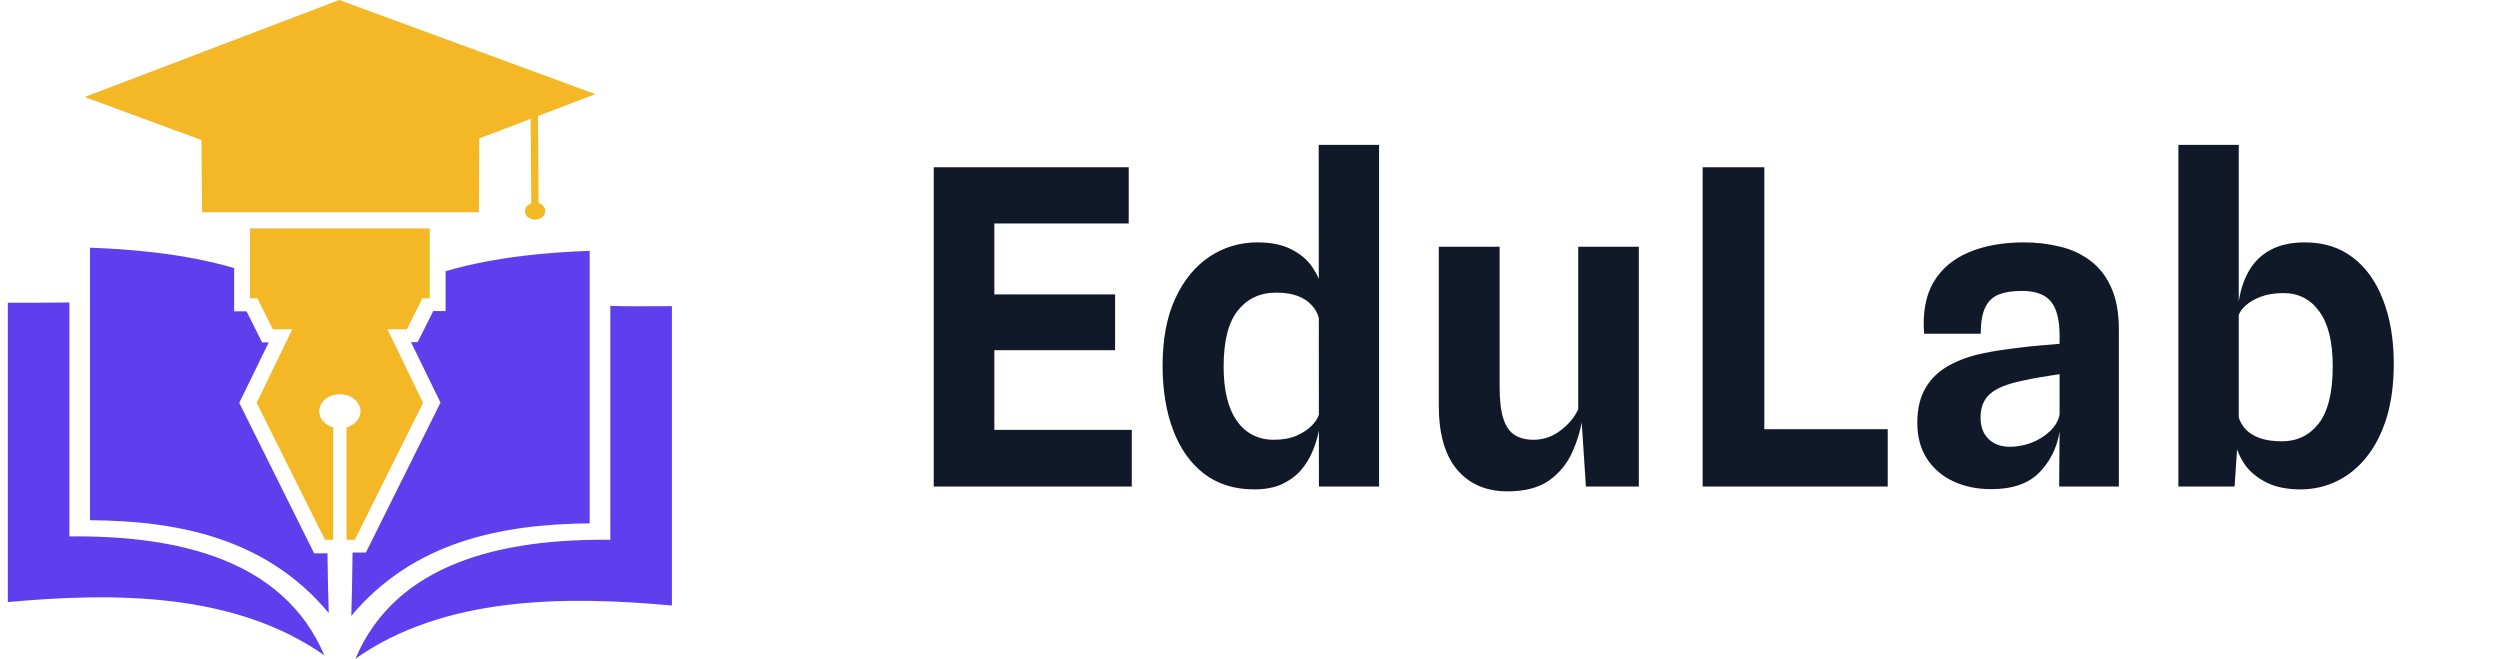 <svg width="167" height="44" viewBox="0 0 167 44" fill="none" xmlns="http://www.w3.org/2000/svg">
<path d="M15.981 26.912L17.953 22.871H17.508L16.469 20.798H15.642V17.907C12.249 16.914 8.58 16.635 6.014 16.548V34.751C11.867 34.785 17.784 35.935 21.961 40.952C21.919 39.819 21.897 38.443 21.876 36.963H20.986L15.981 26.912ZM4.636 35.831V20.206C4.021 20.223 1.349 20.223 0.522 20.223V40.22C7.647 39.558 15.684 39.576 21.664 43.773C18.929 37.328 11.804 35.761 4.636 35.831ZM39.392 34.96V16.757C36.826 16.844 33.158 17.123 29.765 18.116V20.781H28.938L27.899 22.854H27.453L29.425 26.895L24.442 36.91H23.551C23.53 38.496 23.509 39.959 23.467 41.143C27.623 36.161 33.539 35.012 39.392 34.96ZM44.884 20.45C44.057 20.467 41.385 20.467 40.77 20.432V36.057C33.582 35.987 26.478 37.555 23.742 44C29.722 39.802 37.759 39.802 44.884 40.447V20.45Z" fill="#5F3EED"/>
<path d="M35.977 13.569L35.935 7.751L39.773 6.288L22.66 0L5.653 6.48L13.457 9.354L13.499 14.179H31.99L32.012 9.249L35.447 7.943L35.489 13.587C35.235 13.674 35.065 13.865 35.065 14.109C35.065 14.423 35.362 14.667 35.744 14.667C36.125 14.667 36.422 14.423 36.422 14.109C36.422 13.848 36.231 13.639 35.977 13.569ZM16.68 15.259H28.703V19.927H28.216L27.177 22H25.883L28.258 26.912L23.699 36.057H23.148V28.549C23.678 28.393 24.081 27.975 24.081 27.47C24.081 26.843 23.466 26.337 22.702 26.337C21.939 26.337 21.324 26.843 21.324 27.47C21.324 27.957 21.706 28.393 22.257 28.549V36.057H21.706L17.146 26.912L19.521 22H18.228L17.189 19.927H16.701V15.259H16.68Z" fill="#F4B826"/>
<path d="M62.374 32.5V11.175H75.398V14.929H64.984L66.422 13.609V20.62L64.984 19.667H74.488V23.392H65.336L66.422 22.38V30.051L64.984 28.716H75.603V32.5H62.374ZM83.777 32.691C82.467 32.691 81.352 32.344 80.433 31.649C79.524 30.945 78.834 29.972 78.365 28.731C77.896 27.489 77.661 26.052 77.661 24.419C77.661 22.649 77.945 21.153 78.512 19.931C79.079 18.708 79.841 17.78 80.8 17.144C81.758 16.508 82.824 16.191 83.997 16.191C84.916 16.191 85.674 16.347 86.27 16.66C86.867 16.963 87.326 17.349 87.649 17.819C87.972 18.288 88.182 18.752 88.28 19.212L89.042 20.063L88.089 21.207C88.001 20.894 87.84 20.615 87.605 20.371C87.38 20.116 87.072 19.916 86.681 19.769C86.3 19.623 85.821 19.549 85.244 19.549C84.178 19.549 83.327 19.945 82.692 20.737C82.056 21.529 81.738 22.781 81.738 24.492C81.738 26.076 82.037 27.288 82.633 28.129C83.23 28.96 84.051 29.376 85.097 29.376C85.694 29.376 86.202 29.283 86.622 29.097C87.053 28.902 87.39 28.677 87.634 28.423C87.889 28.159 88.04 27.924 88.089 27.719L88.265 28.056L88.089 28.819C88.001 29.268 87.859 29.723 87.664 30.183C87.468 30.642 87.204 31.063 86.872 31.444C86.539 31.816 86.119 32.119 85.61 32.353C85.112 32.578 84.501 32.691 83.777 32.691ZM88.104 32.5L88.089 9.679H92.122V32.5H88.104ZM100.703 32.823C99.285 32.823 98.165 32.344 97.344 31.385C96.523 30.417 96.112 28.99 96.112 27.103V16.484H100.175V25.856C100.175 26.746 100.258 27.45 100.424 27.968C100.59 28.476 100.84 28.838 101.172 29.053C101.514 29.268 101.935 29.376 102.434 29.376C103.098 29.376 103.7 29.171 104.238 28.76C104.785 28.349 105.181 27.875 105.426 27.337V16.484H109.474V32.5H105.939L105.543 26.457L105.748 27.675C105.631 28.555 105.396 29.386 105.044 30.168C104.702 30.95 104.184 31.591 103.49 32.089C102.795 32.578 101.866 32.823 100.703 32.823ZM113.736 32.5V11.175H117.857V31.063L115.525 28.672H126.1V32.5H113.736ZM133.004 32.676C132.066 32.676 131.22 32.5 130.467 32.148C129.724 31.796 129.137 31.288 128.707 30.623C128.287 29.958 128.076 29.171 128.076 28.261C128.076 27.303 128.262 26.516 128.634 25.9C129.005 25.274 129.523 24.78 130.188 24.419C130.853 24.047 131.621 23.773 132.491 23.597C133.097 23.47 133.723 23.368 134.368 23.289C135.023 23.201 135.635 23.133 136.202 23.084C136.769 23.035 137.228 22.996 137.58 22.967V22.424C137.58 21.378 137.39 20.62 137.008 20.151C136.627 19.672 135.972 19.432 135.043 19.432C134.447 19.432 133.943 19.51 133.532 19.667C133.131 19.823 132.828 20.107 132.623 20.517C132.418 20.928 132.315 21.52 132.315 22.292H128.531C128.423 20.894 128.634 19.745 129.162 18.845C129.699 17.946 130.487 17.281 131.523 16.851C132.569 16.411 133.796 16.191 135.204 16.191C136.035 16.191 136.827 16.284 137.58 16.469C138.343 16.645 139.018 16.953 139.604 17.393C140.201 17.824 140.67 18.415 141.012 19.168C141.364 19.921 141.54 20.874 141.54 22.028V32.5H137.551L137.58 28.833C137.404 29.909 136.955 30.818 136.231 31.561C135.507 32.304 134.432 32.676 133.004 32.676ZM134.236 29.845C134.735 29.845 135.219 29.757 135.688 29.581C136.167 29.396 136.578 29.141 136.92 28.819C137.272 28.496 137.492 28.124 137.58 27.704V24.991C137.189 25.049 136.764 25.118 136.304 25.196C135.845 25.274 135.444 25.352 135.102 25.431C134.065 25.646 133.337 25.944 132.916 26.325C132.506 26.697 132.3 27.22 132.3 27.895C132.3 28.296 132.379 28.643 132.535 28.936C132.701 29.229 132.931 29.454 133.224 29.611C133.527 29.767 133.865 29.845 134.236 29.845ZM153.67 32.691C152.761 32.691 151.998 32.534 151.382 32.221C150.776 31.908 150.307 31.522 149.974 31.063C149.652 30.593 149.441 30.129 149.344 29.669L148.742 28.467L149.534 27.836C149.622 28.149 149.784 28.432 150.018 28.687C150.253 28.931 150.571 29.127 150.972 29.273C151.373 29.41 151.857 29.479 152.424 29.479C153.45 29.479 154.272 29.083 154.888 28.291C155.513 27.489 155.826 26.213 155.826 24.463C155.826 22.84 155.528 21.622 154.932 20.811C154.345 19.989 153.548 19.579 152.541 19.579C151.945 19.579 151.431 19.662 151.001 19.828C150.571 19.994 150.233 20.195 149.989 20.429C149.745 20.654 149.593 20.874 149.534 21.089L149.329 20.928L149.549 20.151C149.666 19.349 149.901 18.65 150.253 18.053C150.605 17.457 151.089 16.997 151.705 16.675C152.321 16.352 153.074 16.191 153.964 16.191C155.235 16.191 156.31 16.533 157.19 17.217C158.07 17.892 158.74 18.84 159.2 20.063C159.669 21.275 159.904 22.688 159.904 24.301C159.904 25.67 159.742 26.878 159.42 27.924C159.097 28.96 158.647 29.836 158.07 30.549C157.503 31.253 156.843 31.786 156.09 32.148C155.337 32.51 154.531 32.691 153.67 32.691ZM145.516 32.5V9.679H149.549V17.291V28.364L149.769 29.053L149.446 29.889L149.27 32.5H145.516Z" fill="#111827"/>
</svg>
